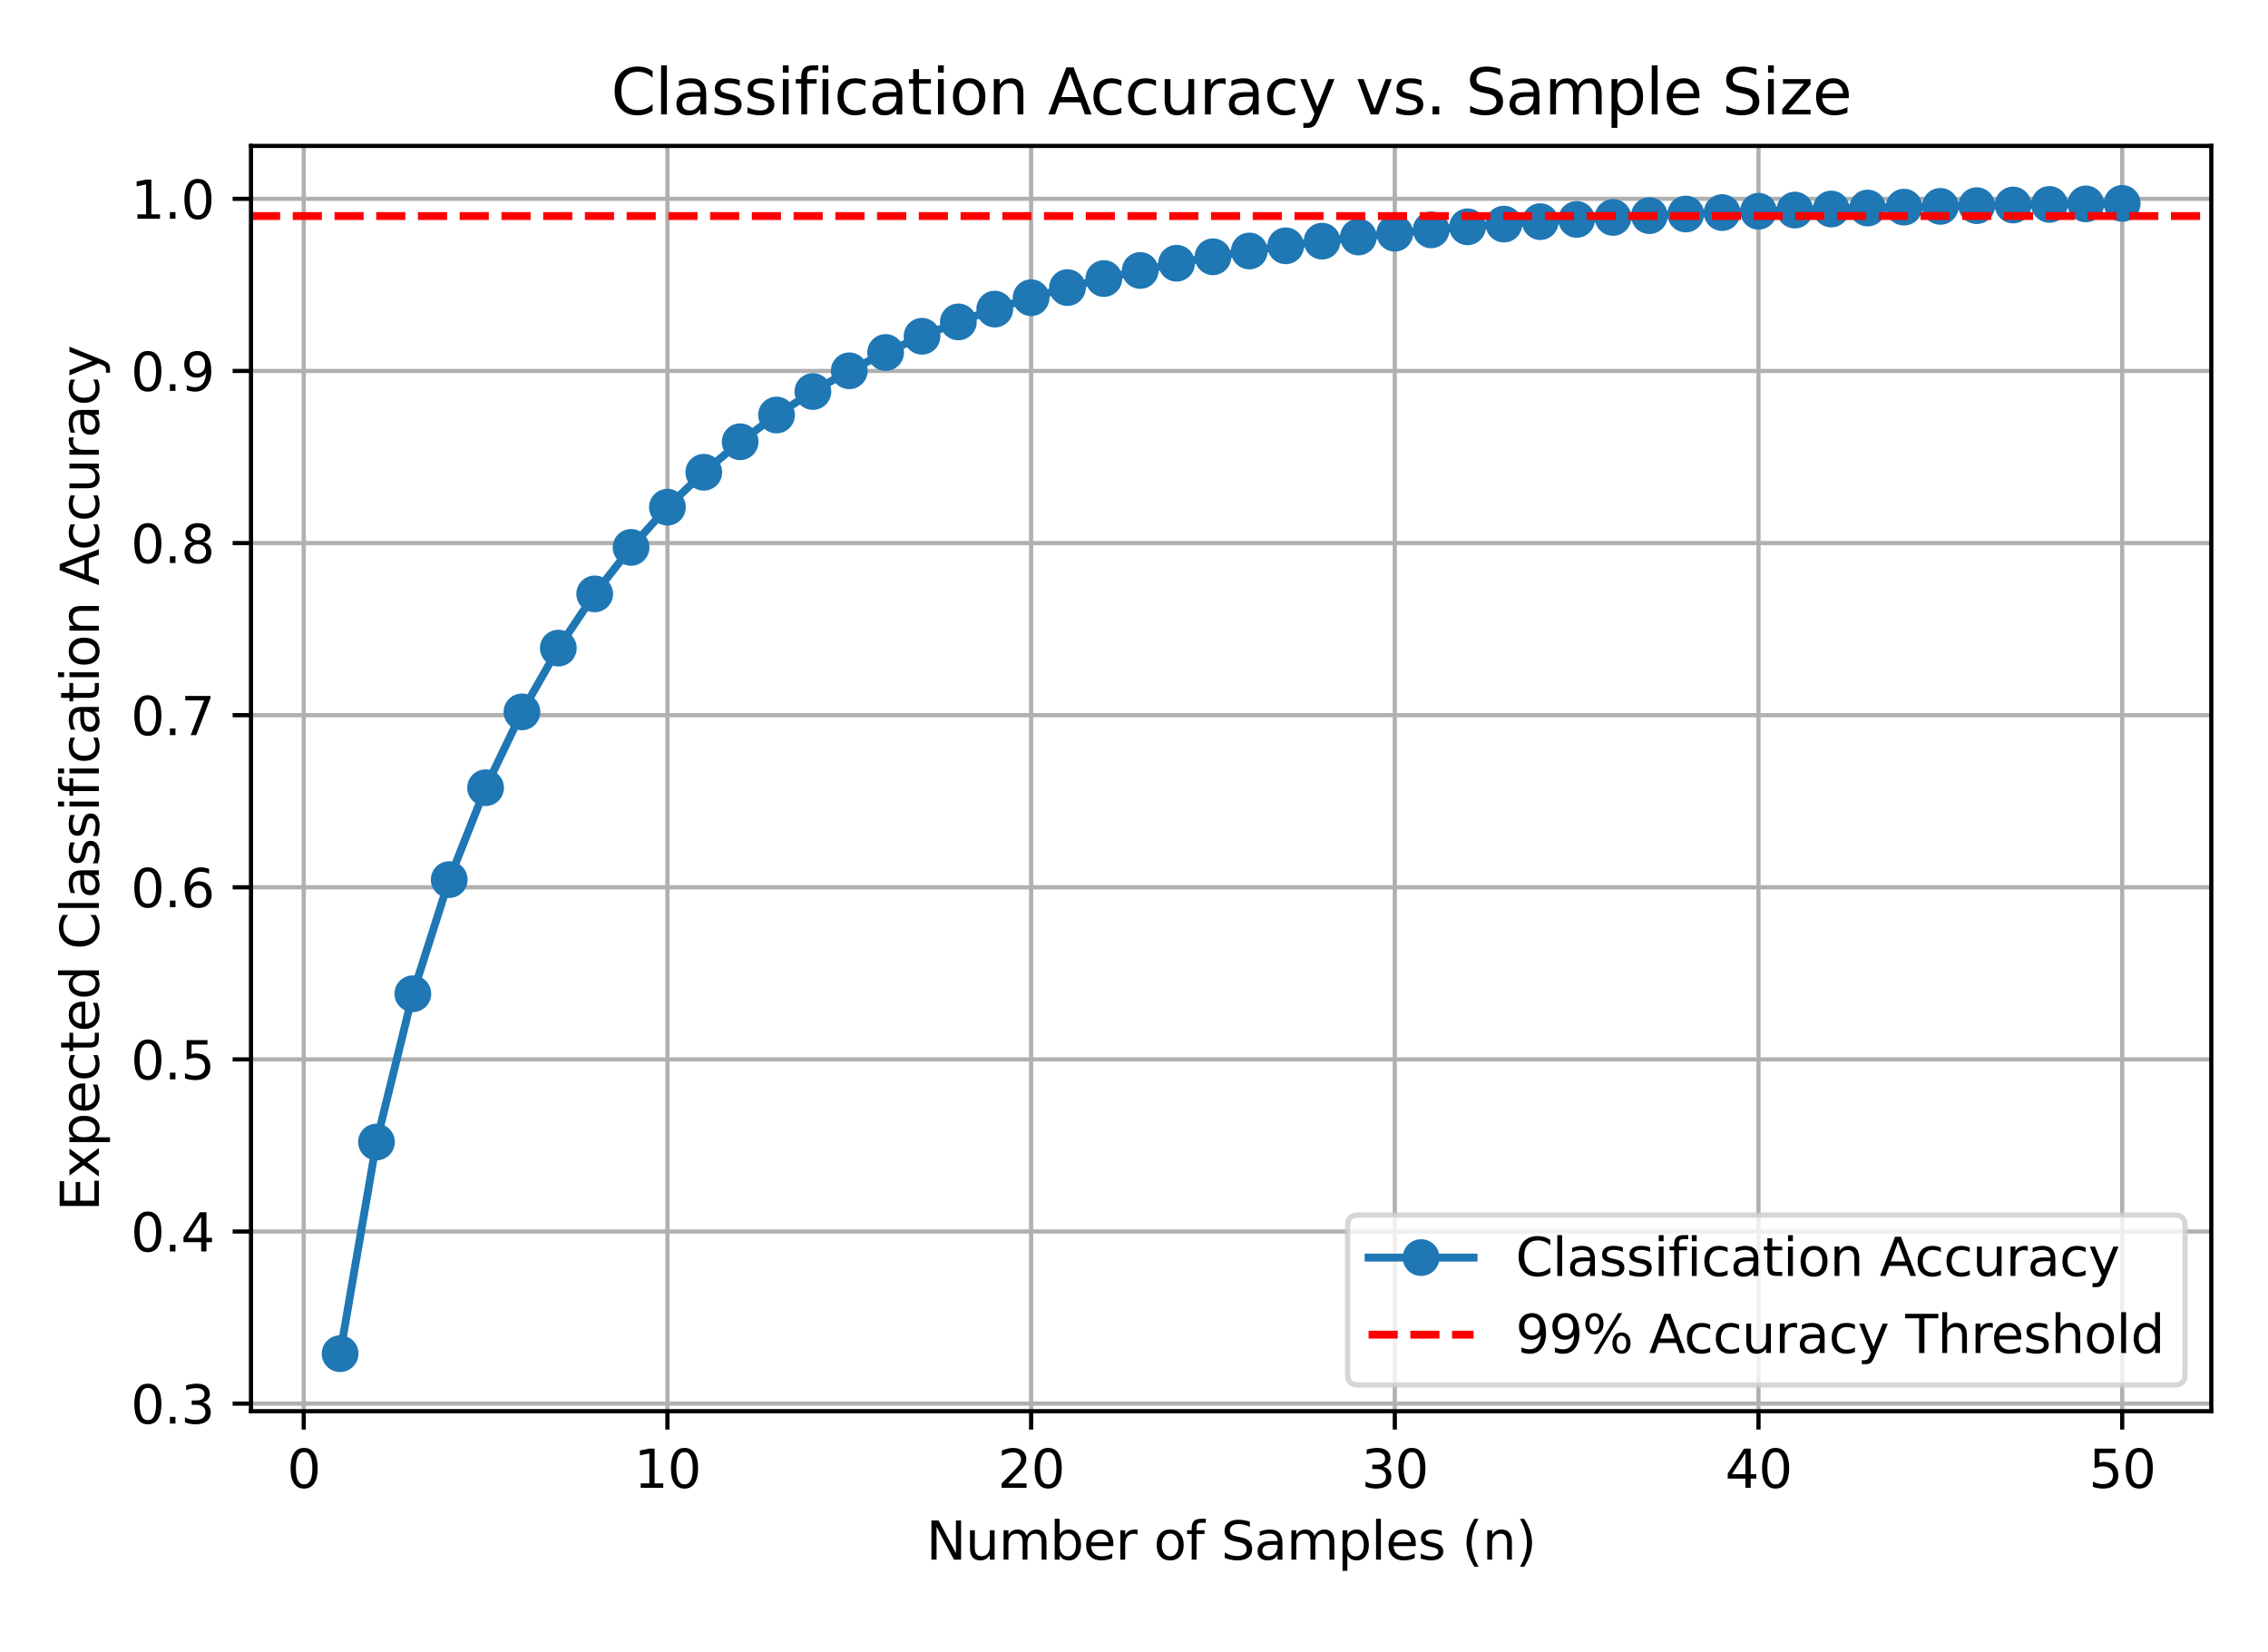 <?xml version="1.0" encoding="utf-8" standalone="no"?>
<!DOCTYPE svg PUBLIC "-//W3C//DTD SVG 1.1//EN"
  "http://www.w3.org/Graphics/SVG/1.1/DTD/svg11.dtd">
<svg xmlns:xlink="http://www.w3.org/1999/xlink" width="432pt" height="314.64pt" viewBox="0 0 432 314.64" xmlns="http://www.w3.org/2000/svg" version="1.1">
 <defs>
  <style type="text/css">*{stroke-linejoin: round; stroke-linecap: butt}</style>
 </defs>
 <g id="figure_1">
  <g id="patch_1">
   <path d="M 0 314.64 
L 432 314.64 
L 432 0 
L 0 0 
z
" style="fill: #ffffff"/>
  </g>
  <g id="axes_1">
   <g id="patch_2">
    <path d="M 47.81 268.799 
L 421.2 268.799 
L 421.2 27.793 
L 47.81 27.793 
z
" style="fill: #ffffff"/>
   </g>
   <g id="matplotlib.axis_1">
    <g id="xtick_1">
     <g id="line2d_1">
      <path d="M 57.855 268.799 
L 57.855 27.793 
" clip-path="url(#pf7c54734a1)" style="fill: none; stroke: #b0b0b0; stroke-width: 0.8; stroke-linecap: square"/>
     </g>
     <g id="line2d_2">
      <defs>
       <path id="mbc0cba4397" d="M 0 0 
L 0 3.5 
" style="stroke: #000000; stroke-width: 0.8"/>
      </defs>
      <g>
       <use xlink:href="#mbc0cba4397" x="57.855" y="268.799" style="stroke: #000000; stroke-width: 0.8"/>
      </g>
     </g>
     <g id="text_1">
      <!-- 0 -->
      <g transform="translate(54.674 283.397) scale(0.1 -0.1)">
       <defs>
        <path id="DejaVuSans-30" d="M 2034 4250 
Q 1547 4250 1301 3770 
Q 1056 3291 1056 2328 
Q 1056 1369 1301 889 
Q 1547 409 2034 409 
Q 2525 409 2770 889 
Q 3016 1369 3016 2328 
Q 3016 3291 2770 3770 
Q 2525 4250 2034 4250 
z
M 2034 4750 
Q 2819 4750 3233 4129 
Q 3647 3509 3647 2328 
Q 3647 1150 3233 529 
Q 2819 -91 2034 -91 
Q 1250 -91 836 529 
Q 422 1150 422 2328 
Q 422 3509 836 4129 
Q 1250 4750 2034 4750 
z
" transform="scale(0.016)"/>
       </defs>
       <use xlink:href="#DejaVuSans-30"/>
      </g>
     </g>
    </g>
    <g id="xtick_2">
     <g id="line2d_3">
      <path d="M 127.129 268.799 
L 127.129 27.793 
" clip-path="url(#pf7c54734a1)" style="fill: none; stroke: #b0b0b0; stroke-width: 0.8; stroke-linecap: square"/>
     </g>
     <g id="line2d_4">
      <g>
       <use xlink:href="#mbc0cba4397" x="127.129" y="268.799" style="stroke: #000000; stroke-width: 0.8"/>
      </g>
     </g>
     <g id="text_2">
      <!-- 10 -->
      <g transform="translate(120.767 283.397) scale(0.1 -0.1)">
       <defs>
        <path id="DejaVuSans-31" d="M 794 531 
L 1825 531 
L 1825 4091 
L 703 3866 
L 703 4441 
L 1819 4666 
L 2450 4666 
L 2450 531 
L 3481 531 
L 3481 0 
L 794 0 
L 794 531 
z
" transform="scale(0.016)"/>
       </defs>
       <use xlink:href="#DejaVuSans-31"/>
       <use xlink:href="#DejaVuSans-30" transform="translate(63.623 0)"/>
      </g>
     </g>
    </g>
    <g id="xtick_3">
     <g id="line2d_5">
      <path d="M 196.404 268.799 
L 196.404 27.793 
" clip-path="url(#pf7c54734a1)" style="fill: none; stroke: #b0b0b0; stroke-width: 0.8; stroke-linecap: square"/>
     </g>
     <g id="line2d_6">
      <g>
       <use xlink:href="#mbc0cba4397" x="196.404" y="268.799" style="stroke: #000000; stroke-width: 0.8"/>
      </g>
     </g>
     <g id="text_3">
      <!-- 20 -->
      <g transform="translate(190.041 283.397) scale(0.1 -0.1)">
       <defs>
        <path id="DejaVuSans-32" d="M 1228 531 
L 3431 531 
L 3431 0 
L 469 0 
L 469 531 
Q 828 903 1448 1529 
Q 2069 2156 2228 2338 
Q 2531 2678 2651 2914 
Q 2772 3150 2772 3378 
Q 2772 3750 2511 3984 
Q 2250 4219 1831 4219 
Q 1534 4219 1204 4116 
Q 875 4013 500 3803 
L 500 4441 
Q 881 4594 1212 4672 
Q 1544 4750 1819 4750 
Q 2544 4750 2975 4387 
Q 3406 4025 3406 3419 
Q 3406 3131 3298 2873 
Q 3191 2616 2906 2266 
Q 2828 2175 2409 1742 
Q 1991 1309 1228 531 
z
" transform="scale(0.016)"/>
       </defs>
       <use xlink:href="#DejaVuSans-32"/>
       <use xlink:href="#DejaVuSans-30" transform="translate(63.623 0)"/>
      </g>
     </g>
    </g>
    <g id="xtick_4">
     <g id="line2d_7">
      <path d="M 265.679 268.799 
L 265.679 27.793 
" clip-path="url(#pf7c54734a1)" style="fill: none; stroke: #b0b0b0; stroke-width: 0.8; stroke-linecap: square"/>
     </g>
     <g id="line2d_8">
      <g>
       <use xlink:href="#mbc0cba4397" x="265.679" y="268.799" style="stroke: #000000; stroke-width: 0.8"/>
      </g>
     </g>
     <g id="text_4">
      <!-- 30 -->
      <g transform="translate(259.316 283.397) scale(0.1 -0.1)">
       <defs>
        <path id="DejaVuSans-33" d="M 2597 2516 
Q 3050 2419 3304 2112 
Q 3559 1806 3559 1356 
Q 3559 666 3084 287 
Q 2609 -91 1734 -91 
Q 1441 -91 1130 -33 
Q 819 25 488 141 
L 488 750 
Q 750 597 1062 519 
Q 1375 441 1716 441 
Q 2309 441 2620 675 
Q 2931 909 2931 1356 
Q 2931 1769 2642 2001 
Q 2353 2234 1838 2234 
L 1294 2234 
L 1294 2753 
L 1863 2753 
Q 2328 2753 2575 2939 
Q 2822 3125 2822 3475 
Q 2822 3834 2567 4026 
Q 2313 4219 1838 4219 
Q 1578 4219 1281 4162 
Q 984 4106 628 3988 
L 628 4550 
Q 988 4650 1302 4700 
Q 1616 4750 1894 4750 
Q 2613 4750 3031 4423 
Q 3450 4097 3450 3541 
Q 3450 3153 3228 2886 
Q 3006 2619 2597 2516 
z
" transform="scale(0.016)"/>
       </defs>
       <use xlink:href="#DejaVuSans-33"/>
       <use xlink:href="#DejaVuSans-30" transform="translate(63.623 0)"/>
      </g>
     </g>
    </g>
    <g id="xtick_5">
     <g id="line2d_9">
      <path d="M 334.953 268.799 
L 334.953 27.793 
" clip-path="url(#pf7c54734a1)" style="fill: none; stroke: #b0b0b0; stroke-width: 0.8; stroke-linecap: square"/>
     </g>
     <g id="line2d_10">
      <g>
       <use xlink:href="#mbc0cba4397" x="334.953" y="268.799" style="stroke: #000000; stroke-width: 0.8"/>
      </g>
     </g>
     <g id="text_5">
      <!-- 40 -->
      <g transform="translate(328.591 283.397) scale(0.1 -0.1)">
       <defs>
        <path id="DejaVuSans-34" d="M 2419 4116 
L 825 1625 
L 2419 1625 
L 2419 4116 
z
M 2253 4666 
L 3047 4666 
L 3047 1625 
L 3713 1625 
L 3713 1100 
L 3047 1100 
L 3047 0 
L 2419 0 
L 2419 1100 
L 313 1100 
L 313 1709 
L 2253 4666 
z
" transform="scale(0.016)"/>
       </defs>
       <use xlink:href="#DejaVuSans-34"/>
       <use xlink:href="#DejaVuSans-30" transform="translate(63.623 0)"/>
      </g>
     </g>
    </g>
    <g id="xtick_6">
     <g id="line2d_11">
      <path d="M 404.228 268.799 
L 404.228 27.793 
" clip-path="url(#pf7c54734a1)" style="fill: none; stroke: #b0b0b0; stroke-width: 0.8; stroke-linecap: square"/>
     </g>
     <g id="line2d_12">
      <g>
       <use xlink:href="#mbc0cba4397" x="404.228" y="268.799" style="stroke: #000000; stroke-width: 0.8"/>
      </g>
     </g>
     <g id="text_6">
      <!-- 50 -->
      <g transform="translate(397.865 283.397) scale(0.1 -0.1)">
       <defs>
        <path id="DejaVuSans-35" d="M 691 4666 
L 3169 4666 
L 3169 4134 
L 1269 4134 
L 1269 2991 
Q 1406 3038 1543 3061 
Q 1681 3084 1819 3084 
Q 2600 3084 3056 2656 
Q 3513 2228 3513 1497 
Q 3513 744 3044 326 
Q 2575 -91 1722 -91 
Q 1428 -91 1123 -41 
Q 819 9 494 109 
L 494 744 
Q 775 591 1075 516 
Q 1375 441 1709 441 
Q 2250 441 2565 725 
Q 2881 1009 2881 1497 
Q 2881 1984 2565 2268 
Q 2250 2553 1709 2553 
Q 1456 2553 1204 2497 
Q 953 2441 691 2322 
L 691 4666 
z
" transform="scale(0.016)"/>
       </defs>
       <use xlink:href="#DejaVuSans-35"/>
       <use xlink:href="#DejaVuSans-30" transform="translate(63.623 0)"/>
      </g>
     </g>
    </g>
    <g id="text_7">
     <!-- Number of Samples (n) -->
     <g transform="translate(176.409 297.075) scale(0.1 -0.1)">
      <defs>
       <path id="DejaVuSans-4e" d="M 628 4666 
L 1478 4666 
L 3547 763 
L 3547 4666 
L 4159 4666 
L 4159 0 
L 3309 0 
L 1241 3903 
L 1241 0 
L 628 0 
L 628 4666 
z
" transform="scale(0.016)"/>
       <path id="DejaVuSans-75" d="M 544 1381 
L 544 3500 
L 1119 3500 
L 1119 1403 
Q 1119 906 1312 657 
Q 1506 409 1894 409 
Q 2359 409 2629 706 
Q 2900 1003 2900 1516 
L 2900 3500 
L 3475 3500 
L 3475 0 
L 2900 0 
L 2900 538 
Q 2691 219 2414 64 
Q 2138 -91 1772 -91 
Q 1169 -91 856 284 
Q 544 659 544 1381 
z
M 1991 3584 
L 1991 3584 
z
" transform="scale(0.016)"/>
       <path id="DejaVuSans-6d" d="M 3328 2828 
Q 3544 3216 3844 3400 
Q 4144 3584 4550 3584 
Q 5097 3584 5394 3201 
Q 5691 2819 5691 2113 
L 5691 0 
L 5113 0 
L 5113 2094 
Q 5113 2597 4934 2840 
Q 4756 3084 4391 3084 
Q 3944 3084 3684 2787 
Q 3425 2491 3425 1978 
L 3425 0 
L 2847 0 
L 2847 2094 
Q 2847 2600 2669 2842 
Q 2491 3084 2119 3084 
Q 1678 3084 1418 2786 
Q 1159 2488 1159 1978 
L 1159 0 
L 581 0 
L 581 3500 
L 1159 3500 
L 1159 2956 
Q 1356 3278 1631 3431 
Q 1906 3584 2284 3584 
Q 2666 3584 2933 3390 
Q 3200 3197 3328 2828 
z
" transform="scale(0.016)"/>
       <path id="DejaVuSans-62" d="M 3116 1747 
Q 3116 2381 2855 2742 
Q 2594 3103 2138 3103 
Q 1681 3103 1420 2742 
Q 1159 2381 1159 1747 
Q 1159 1113 1420 752 
Q 1681 391 2138 391 
Q 2594 391 2855 752 
Q 3116 1113 3116 1747 
z
M 1159 2969 
Q 1341 3281 1617 3432 
Q 1894 3584 2278 3584 
Q 2916 3584 3314 3078 
Q 3713 2572 3713 1747 
Q 3713 922 3314 415 
Q 2916 -91 2278 -91 
Q 1894 -91 1617 61 
Q 1341 213 1159 525 
L 1159 0 
L 581 0 
L 581 4863 
L 1159 4863 
L 1159 2969 
z
" transform="scale(0.016)"/>
       <path id="DejaVuSans-65" d="M 3597 1894 
L 3597 1613 
L 953 1613 
Q 991 1019 1311 708 
Q 1631 397 2203 397 
Q 2534 397 2845 478 
Q 3156 559 3463 722 
L 3463 178 
Q 3153 47 2828 -22 
Q 2503 -91 2169 -91 
Q 1331 -91 842 396 
Q 353 884 353 1716 
Q 353 2575 817 3079 
Q 1281 3584 2069 3584 
Q 2775 3584 3186 3129 
Q 3597 2675 3597 1894 
z
M 3022 2063 
Q 3016 2534 2758 2815 
Q 2500 3097 2075 3097 
Q 1594 3097 1305 2825 
Q 1016 2553 972 2059 
L 3022 2063 
z
" transform="scale(0.016)"/>
       <path id="DejaVuSans-72" d="M 2631 2963 
Q 2534 3019 2420 3045 
Q 2306 3072 2169 3072 
Q 1681 3072 1420 2755 
Q 1159 2438 1159 1844 
L 1159 0 
L 581 0 
L 581 3500 
L 1159 3500 
L 1159 2956 
Q 1341 3275 1631 3429 
Q 1922 3584 2338 3584 
Q 2397 3584 2469 3576 
Q 2541 3569 2628 3553 
L 2631 2963 
z
" transform="scale(0.016)"/>
       <path id="DejaVuSans-20" transform="scale(0.016)"/>
       <path id="DejaVuSans-6f" d="M 1959 3097 
Q 1497 3097 1228 2736 
Q 959 2375 959 1747 
Q 959 1119 1226 758 
Q 1494 397 1959 397 
Q 2419 397 2687 759 
Q 2956 1122 2956 1747 
Q 2956 2369 2687 2733 
Q 2419 3097 1959 3097 
z
M 1959 3584 
Q 2709 3584 3137 3096 
Q 3566 2609 3566 1747 
Q 3566 888 3137 398 
Q 2709 -91 1959 -91 
Q 1206 -91 779 398 
Q 353 888 353 1747 
Q 353 2609 779 3096 
Q 1206 3584 1959 3584 
z
" transform="scale(0.016)"/>
       <path id="DejaVuSans-66" d="M 2375 4863 
L 2375 4384 
L 1825 4384 
Q 1516 4384 1395 4259 
Q 1275 4134 1275 3809 
L 1275 3500 
L 2222 3500 
L 2222 3053 
L 1275 3053 
L 1275 0 
L 697 0 
L 697 3053 
L 147 3053 
L 147 3500 
L 697 3500 
L 697 3744 
Q 697 4328 969 4595 
Q 1241 4863 1831 4863 
L 2375 4863 
z
" transform="scale(0.016)"/>
       <path id="DejaVuSans-53" d="M 3425 4513 
L 3425 3897 
Q 3066 4069 2747 4153 
Q 2428 4238 2131 4238 
Q 1616 4238 1336 4038 
Q 1056 3838 1056 3469 
Q 1056 3159 1242 3001 
Q 1428 2844 1947 2747 
L 2328 2669 
Q 3034 2534 3370 2195 
Q 3706 1856 3706 1288 
Q 3706 609 3251 259 
Q 2797 -91 1919 -91 
Q 1588 -91 1214 -16 
Q 841 59 441 206 
L 441 856 
Q 825 641 1194 531 
Q 1563 422 1919 422 
Q 2459 422 2753 634 
Q 3047 847 3047 1241 
Q 3047 1584 2836 1778 
Q 2625 1972 2144 2069 
L 1759 2144 
Q 1053 2284 737 2584 
Q 422 2884 422 3419 
Q 422 4038 858 4394 
Q 1294 4750 2059 4750 
Q 2388 4750 2728 4690 
Q 3069 4631 3425 4513 
z
" transform="scale(0.016)"/>
       <path id="DejaVuSans-61" d="M 2194 1759 
Q 1497 1759 1228 1600 
Q 959 1441 959 1056 
Q 959 750 1161 570 
Q 1363 391 1709 391 
Q 2188 391 2477 730 
Q 2766 1069 2766 1631 
L 2766 1759 
L 2194 1759 
z
M 3341 1997 
L 3341 0 
L 2766 0 
L 2766 531 
Q 2569 213 2275 61 
Q 1981 -91 1556 -91 
Q 1019 -91 701 211 
Q 384 513 384 1019 
Q 384 1609 779 1909 
Q 1175 2209 1959 2209 
L 2766 2209 
L 2766 2266 
Q 2766 2663 2505 2880 
Q 2244 3097 1772 3097 
Q 1472 3097 1187 3025 
Q 903 2953 641 2809 
L 641 3341 
Q 956 3463 1253 3523 
Q 1550 3584 1831 3584 
Q 2591 3584 2966 3190 
Q 3341 2797 3341 1997 
z
" transform="scale(0.016)"/>
       <path id="DejaVuSans-70" d="M 1159 525 
L 1159 -1331 
L 581 -1331 
L 581 3500 
L 1159 3500 
L 1159 2969 
Q 1341 3281 1617 3432 
Q 1894 3584 2278 3584 
Q 2916 3584 3314 3078 
Q 3713 2572 3713 1747 
Q 3713 922 3314 415 
Q 2916 -91 2278 -91 
Q 1894 -91 1617 61 
Q 1341 213 1159 525 
z
M 3116 1747 
Q 3116 2381 2855 2742 
Q 2594 3103 2138 3103 
Q 1681 3103 1420 2742 
Q 1159 2381 1159 1747 
Q 1159 1113 1420 752 
Q 1681 391 2138 391 
Q 2594 391 2855 752 
Q 3116 1113 3116 1747 
z
" transform="scale(0.016)"/>
       <path id="DejaVuSans-6c" d="M 603 4863 
L 1178 4863 
L 1178 0 
L 603 0 
L 603 4863 
z
" transform="scale(0.016)"/>
       <path id="DejaVuSans-73" d="M 2834 3397 
L 2834 2853 
Q 2591 2978 2328 3040 
Q 2066 3103 1784 3103 
Q 1356 3103 1142 2972 
Q 928 2841 928 2578 
Q 928 2378 1081 2264 
Q 1234 2150 1697 2047 
L 1894 2003 
Q 2506 1872 2764 1633 
Q 3022 1394 3022 966 
Q 3022 478 2636 193 
Q 2250 -91 1575 -91 
Q 1294 -91 989 -36 
Q 684 19 347 128 
L 347 722 
Q 666 556 975 473 
Q 1284 391 1588 391 
Q 1994 391 2212 530 
Q 2431 669 2431 922 
Q 2431 1156 2273 1281 
Q 2116 1406 1581 1522 
L 1381 1569 
Q 847 1681 609 1914 
Q 372 2147 372 2553 
Q 372 3047 722 3315 
Q 1072 3584 1716 3584 
Q 2034 3584 2315 3537 
Q 2597 3491 2834 3397 
z
" transform="scale(0.016)"/>
       <path id="DejaVuSans-28" d="M 1984 4856 
Q 1566 4138 1362 3434 
Q 1159 2731 1159 2009 
Q 1159 1288 1364 580 
Q 1569 -128 1984 -844 
L 1484 -844 
Q 1016 -109 783 600 
Q 550 1309 550 2009 
Q 550 2706 781 3412 
Q 1013 4119 1484 4856 
L 1984 4856 
z
" transform="scale(0.016)"/>
       <path id="DejaVuSans-6e" d="M 3513 2113 
L 3513 0 
L 2938 0 
L 2938 2094 
Q 2938 2591 2744 2837 
Q 2550 3084 2163 3084 
Q 1697 3084 1428 2787 
Q 1159 2491 1159 1978 
L 1159 0 
L 581 0 
L 581 3500 
L 1159 3500 
L 1159 2956 
Q 1366 3272 1645 3428 
Q 1925 3584 2291 3584 
Q 2894 3584 3203 3211 
Q 3513 2838 3513 2113 
z
" transform="scale(0.016)"/>
       <path id="DejaVuSans-29" d="M 513 4856 
L 1013 4856 
Q 1481 4119 1714 3412 
Q 1947 2706 1947 2009 
Q 1947 1309 1714 600 
Q 1481 -109 1013 -844 
L 513 -844 
Q 928 -128 1133 580 
Q 1338 1288 1338 2009 
Q 1338 2731 1133 3434 
Q 928 4138 513 4856 
z
" transform="scale(0.016)"/>
      </defs>
      <use xlink:href="#DejaVuSans-4e"/>
      <use xlink:href="#DejaVuSans-75" transform="translate(74.805 0)"/>
      <use xlink:href="#DejaVuSans-6d" transform="translate(138.184 0)"/>
      <use xlink:href="#DejaVuSans-62" transform="translate(235.596 0)"/>
      <use xlink:href="#DejaVuSans-65" transform="translate(299.072 0)"/>
      <use xlink:href="#DejaVuSans-72" transform="translate(360.596 0)"/>
      <use xlink:href="#DejaVuSans-20" transform="translate(401.709 0)"/>
      <use xlink:href="#DejaVuSans-6f" transform="translate(433.496 0)"/>
      <use xlink:href="#DejaVuSans-66" transform="translate(494.678 0)"/>
      <use xlink:href="#DejaVuSans-20" transform="translate(529.883 0)"/>
      <use xlink:href="#DejaVuSans-53" transform="translate(561.67 0)"/>
      <use xlink:href="#DejaVuSans-61" transform="translate(625.146 0)"/>
      <use xlink:href="#DejaVuSans-6d" transform="translate(686.426 0)"/>
      <use xlink:href="#DejaVuSans-70" transform="translate(783.838 0)"/>
      <use xlink:href="#DejaVuSans-6c" transform="translate(847.314 0)"/>
      <use xlink:href="#DejaVuSans-65" transform="translate(875.098 0)"/>
      <use xlink:href="#DejaVuSans-73" transform="translate(936.621 0)"/>
      <use xlink:href="#DejaVuSans-20" transform="translate(988.721 0)"/>
      <use xlink:href="#DejaVuSans-28" transform="translate(1020.508 0)"/>
      <use xlink:href="#DejaVuSans-6e" transform="translate(1059.521 0)"/>
      <use xlink:href="#DejaVuSans-29" transform="translate(1122.9 0)"/>
     </g>
    </g>
   </g>
   <g id="matplotlib.axis_2">
    <g id="ytick_1">
     <g id="line2d_13">
      <path d="M 47.81 267.358 
L 421.2 267.358 
" clip-path="url(#pf7c54734a1)" style="fill: none; stroke: #b0b0b0; stroke-width: 0.8; stroke-linecap: square"/>
     </g>
     <g id="line2d_14">
      <defs>
       <path id="mf1e03e3fd8" d="M 0 0 
L -3.5 0 
" style="stroke: #000000; stroke-width: 0.8"/>
      </defs>
      <g>
       <use xlink:href="#mf1e03e3fd8" x="47.81" y="267.358" style="stroke: #000000; stroke-width: 0.8"/>
      </g>
     </g>
     <g id="text_8">
      <!-- 0.3 -->
      <g transform="translate(24.907 271.157) scale(0.1 -0.1)">
       <defs>
        <path id="DejaVuSans-2e" d="M 684 794 
L 1344 794 
L 1344 0 
L 684 0 
L 684 794 
z
" transform="scale(0.016)"/>
       </defs>
       <use xlink:href="#DejaVuSans-30"/>
       <use xlink:href="#DejaVuSans-2e" transform="translate(63.623 0)"/>
       <use xlink:href="#DejaVuSans-33" transform="translate(95.41 0)"/>
      </g>
     </g>
    </g>
    <g id="ytick_2">
     <g id="line2d_15">
      <path d="M 47.81 234.574 
L 421.2 234.574 
" clip-path="url(#pf7c54734a1)" style="fill: none; stroke: #b0b0b0; stroke-width: 0.8; stroke-linecap: square"/>
     </g>
     <g id="line2d_16">
      <g>
       <use xlink:href="#mf1e03e3fd8" x="47.81" y="234.574" style="stroke: #000000; stroke-width: 0.8"/>
      </g>
     </g>
     <g id="text_9">
      <!-- 0.4 -->
      <g transform="translate(24.907 238.374) scale(0.1 -0.1)">
       <use xlink:href="#DejaVuSans-30"/>
       <use xlink:href="#DejaVuSans-2e" transform="translate(63.623 0)"/>
       <use xlink:href="#DejaVuSans-34" transform="translate(95.41 0)"/>
      </g>
     </g>
    </g>
    <g id="ytick_3">
     <g id="line2d_17">
      <path d="M 47.81 201.791 
L 421.2 201.791 
" clip-path="url(#pf7c54734a1)" style="fill: none; stroke: #b0b0b0; stroke-width: 0.8; stroke-linecap: square"/>
     </g>
     <g id="line2d_18">
      <g>
       <use xlink:href="#mf1e03e3fd8" x="47.81" y="201.791" style="stroke: #000000; stroke-width: 0.8"/>
      </g>
     </g>
     <g id="text_10">
      <!-- 0.5 -->
      <g transform="translate(24.907 205.59) scale(0.1 -0.1)">
       <use xlink:href="#DejaVuSans-30"/>
       <use xlink:href="#DejaVuSans-2e" transform="translate(63.623 0)"/>
       <use xlink:href="#DejaVuSans-35" transform="translate(95.41 0)"/>
      </g>
     </g>
    </g>
    <g id="ytick_4">
     <g id="line2d_19">
      <path d="M 47.81 169.008 
L 421.2 169.008 
" clip-path="url(#pf7c54734a1)" style="fill: none; stroke: #b0b0b0; stroke-width: 0.8; stroke-linecap: square"/>
     </g>
     <g id="line2d_20">
      <g>
       <use xlink:href="#mf1e03e3fd8" x="47.81" y="169.008" style="stroke: #000000; stroke-width: 0.8"/>
      </g>
     </g>
     <g id="text_11">
      <!-- 0.6 -->
      <g transform="translate(24.907 172.807) scale(0.1 -0.1)">
       <defs>
        <path id="DejaVuSans-36" d="M 2113 2584 
Q 1688 2584 1439 2293 
Q 1191 2003 1191 1497 
Q 1191 994 1439 701 
Q 1688 409 2113 409 
Q 2538 409 2786 701 
Q 3034 994 3034 1497 
Q 3034 2003 2786 2293 
Q 2538 2584 2113 2584 
z
M 3366 4563 
L 3366 3988 
Q 3128 4100 2886 4159 
Q 2644 4219 2406 4219 
Q 1781 4219 1451 3797 
Q 1122 3375 1075 2522 
Q 1259 2794 1537 2939 
Q 1816 3084 2150 3084 
Q 2853 3084 3261 2657 
Q 3669 2231 3669 1497 
Q 3669 778 3244 343 
Q 2819 -91 2113 -91 
Q 1303 -91 875 529 
Q 447 1150 447 2328 
Q 447 3434 972 4092 
Q 1497 4750 2381 4750 
Q 2619 4750 2861 4703 
Q 3103 4656 3366 4563 
z
" transform="scale(0.016)"/>
       </defs>
       <use xlink:href="#DejaVuSans-30"/>
       <use xlink:href="#DejaVuSans-2e" transform="translate(63.623 0)"/>
       <use xlink:href="#DejaVuSans-36" transform="translate(95.41 0)"/>
      </g>
     </g>
    </g>
    <g id="ytick_5">
     <g id="line2d_21">
      <path d="M 47.81 136.224 
L 421.2 136.224 
" clip-path="url(#pf7c54734a1)" style="fill: none; stroke: #b0b0b0; stroke-width: 0.8; stroke-linecap: square"/>
     </g>
     <g id="line2d_22">
      <g>
       <use xlink:href="#mf1e03e3fd8" x="47.81" y="136.224" style="stroke: #000000; stroke-width: 0.8"/>
      </g>
     </g>
     <g id="text_12">
      <!-- 0.7 -->
      <g transform="translate(24.907 140.023) scale(0.1 -0.1)">
       <defs>
        <path id="DejaVuSans-37" d="M 525 4666 
L 3525 4666 
L 3525 4397 
L 1831 0 
L 1172 0 
L 2766 4134 
L 525 4134 
L 525 4666 
z
" transform="scale(0.016)"/>
       </defs>
       <use xlink:href="#DejaVuSans-30"/>
       <use xlink:href="#DejaVuSans-2e" transform="translate(63.623 0)"/>
       <use xlink:href="#DejaVuSans-37" transform="translate(95.41 0)"/>
      </g>
     </g>
    </g>
    <g id="ytick_6">
     <g id="line2d_23">
      <path d="M 47.81 103.441 
L 421.2 103.441 
" clip-path="url(#pf7c54734a1)" style="fill: none; stroke: #b0b0b0; stroke-width: 0.8; stroke-linecap: square"/>
     </g>
     <g id="line2d_24">
      <g>
       <use xlink:href="#mf1e03e3fd8" x="47.81" y="103.441" style="stroke: #000000; stroke-width: 0.8"/>
      </g>
     </g>
     <g id="text_13">
      <!-- 0.8 -->
      <g transform="translate(24.907 107.24) scale(0.1 -0.1)">
       <defs>
        <path id="DejaVuSans-38" d="M 2034 2216 
Q 1584 2216 1326 1975 
Q 1069 1734 1069 1313 
Q 1069 891 1326 650 
Q 1584 409 2034 409 
Q 2484 409 2743 651 
Q 3003 894 3003 1313 
Q 3003 1734 2745 1975 
Q 2488 2216 2034 2216 
z
M 1403 2484 
Q 997 2584 770 2862 
Q 544 3141 544 3541 
Q 544 4100 942 4425 
Q 1341 4750 2034 4750 
Q 2731 4750 3128 4425 
Q 3525 4100 3525 3541 
Q 3525 3141 3298 2862 
Q 3072 2584 2669 2484 
Q 3125 2378 3379 2068 
Q 3634 1759 3634 1313 
Q 3634 634 3220 271 
Q 2806 -91 2034 -91 
Q 1263 -91 848 271 
Q 434 634 434 1313 
Q 434 1759 690 2068 
Q 947 2378 1403 2484 
z
M 1172 3481 
Q 1172 3119 1398 2916 
Q 1625 2713 2034 2713 
Q 2441 2713 2670 2916 
Q 2900 3119 2900 3481 
Q 2900 3844 2670 4047 
Q 2441 4250 2034 4250 
Q 1625 4250 1398 4047 
Q 1172 3844 1172 3481 
z
" transform="scale(0.016)"/>
       </defs>
       <use xlink:href="#DejaVuSans-30"/>
       <use xlink:href="#DejaVuSans-2e" transform="translate(63.623 0)"/>
       <use xlink:href="#DejaVuSans-38" transform="translate(95.41 0)"/>
      </g>
     </g>
    </g>
    <g id="ytick_7">
     <g id="line2d_25">
      <path d="M 47.81 70.657 
L 421.2 70.657 
" clip-path="url(#pf7c54734a1)" style="fill: none; stroke: #b0b0b0; stroke-width: 0.8; stroke-linecap: square"/>
     </g>
     <g id="line2d_26">
      <g>
       <use xlink:href="#mf1e03e3fd8" x="47.81" y="70.657" style="stroke: #000000; stroke-width: 0.8"/>
      </g>
     </g>
     <g id="text_14">
      <!-- 0.9 -->
      <g transform="translate(24.907 74.457) scale(0.1 -0.1)">
       <defs>
        <path id="DejaVuSans-39" d="M 703 97 
L 703 672 
Q 941 559 1184 500 
Q 1428 441 1663 441 
Q 2288 441 2617 861 
Q 2947 1281 2994 2138 
Q 2813 1869 2534 1725 
Q 2256 1581 1919 1581 
Q 1219 1581 811 2004 
Q 403 2428 403 3163 
Q 403 3881 828 4315 
Q 1253 4750 1959 4750 
Q 2769 4750 3195 4129 
Q 3622 3509 3622 2328 
Q 3622 1225 3098 567 
Q 2575 -91 1691 -91 
Q 1453 -91 1209 -44 
Q 966 3 703 97 
z
M 1959 2075 
Q 2384 2075 2632 2365 
Q 2881 2656 2881 3163 
Q 2881 3666 2632 3958 
Q 2384 4250 1959 4250 
Q 1534 4250 1286 3958 
Q 1038 3666 1038 3163 
Q 1038 2656 1286 2365 
Q 1534 2075 1959 2075 
z
" transform="scale(0.016)"/>
       </defs>
       <use xlink:href="#DejaVuSans-30"/>
       <use xlink:href="#DejaVuSans-2e" transform="translate(63.623 0)"/>
       <use xlink:href="#DejaVuSans-39" transform="translate(95.41 0)"/>
      </g>
     </g>
    </g>
    <g id="ytick_8">
     <g id="line2d_27">
      <path d="M 47.81 37.874 
L 421.2 37.874 
" clip-path="url(#pf7c54734a1)" style="fill: none; stroke: #b0b0b0; stroke-width: 0.8; stroke-linecap: square"/>
     </g>
     <g id="line2d_28">
      <g>
       <use xlink:href="#mf1e03e3fd8" x="47.81" y="37.874" style="stroke: #000000; stroke-width: 0.8"/>
      </g>
     </g>
     <g id="text_15">
      <!-- 1.0 -->
      <g transform="translate(24.907 41.673) scale(0.1 -0.1)">
       <use xlink:href="#DejaVuSans-31"/>
       <use xlink:href="#DejaVuSans-2e" transform="translate(63.623 0)"/>
       <use xlink:href="#DejaVuSans-30" transform="translate(95.41 0)"/>
      </g>
     </g>
    </g>
    <g id="text_16">
     <!-- Expected Classification Accuracy -->
     <g transform="translate(18.827 230.715) rotate(-90) scale(0.1 -0.1)">
      <defs>
       <path id="DejaVuSans-45" d="M 628 4666 
L 3578 4666 
L 3578 4134 
L 1259 4134 
L 1259 2753 
L 3481 2753 
L 3481 2222 
L 1259 2222 
L 1259 531 
L 3634 531 
L 3634 0 
L 628 0 
L 628 4666 
z
" transform="scale(0.016)"/>
       <path id="DejaVuSans-78" d="M 3513 3500 
L 2247 1797 
L 3578 0 
L 2900 0 
L 1881 1375 
L 863 0 
L 184 0 
L 1544 1831 
L 300 3500 
L 978 3500 
L 1906 2253 
L 2834 3500 
L 3513 3500 
z
" transform="scale(0.016)"/>
       <path id="DejaVuSans-63" d="M 3122 3366 
L 3122 2828 
Q 2878 2963 2633 3030 
Q 2388 3097 2138 3097 
Q 1578 3097 1268 2742 
Q 959 2388 959 1747 
Q 959 1106 1268 751 
Q 1578 397 2138 397 
Q 2388 397 2633 464 
Q 2878 531 3122 666 
L 3122 134 
Q 2881 22 2623 -34 
Q 2366 -91 2075 -91 
Q 1284 -91 818 406 
Q 353 903 353 1747 
Q 353 2603 823 3093 
Q 1294 3584 2113 3584 
Q 2378 3584 2631 3529 
Q 2884 3475 3122 3366 
z
" transform="scale(0.016)"/>
       <path id="DejaVuSans-74" d="M 1172 4494 
L 1172 3500 
L 2356 3500 
L 2356 3053 
L 1172 3053 
L 1172 1153 
Q 1172 725 1289 603 
Q 1406 481 1766 481 
L 2356 481 
L 2356 0 
L 1766 0 
Q 1100 0 847 248 
Q 594 497 594 1153 
L 594 3053 
L 172 3053 
L 172 3500 
L 594 3500 
L 594 4494 
L 1172 4494 
z
" transform="scale(0.016)"/>
       <path id="DejaVuSans-64" d="M 2906 2969 
L 2906 4863 
L 3481 4863 
L 3481 0 
L 2906 0 
L 2906 525 
Q 2725 213 2448 61 
Q 2172 -91 1784 -91 
Q 1150 -91 751 415 
Q 353 922 353 1747 
Q 353 2572 751 3078 
Q 1150 3584 1784 3584 
Q 2172 3584 2448 3432 
Q 2725 3281 2906 2969 
z
M 947 1747 
Q 947 1113 1208 752 
Q 1469 391 1925 391 
Q 2381 391 2643 752 
Q 2906 1113 2906 1747 
Q 2906 2381 2643 2742 
Q 2381 3103 1925 3103 
Q 1469 3103 1208 2742 
Q 947 2381 947 1747 
z
" transform="scale(0.016)"/>
       <path id="DejaVuSans-43" d="M 4122 4306 
L 4122 3641 
Q 3803 3938 3442 4084 
Q 3081 4231 2675 4231 
Q 1875 4231 1450 3742 
Q 1025 3253 1025 2328 
Q 1025 1406 1450 917 
Q 1875 428 2675 428 
Q 3081 428 3442 575 
Q 3803 722 4122 1019 
L 4122 359 
Q 3791 134 3420 21 
Q 3050 -91 2638 -91 
Q 1578 -91 968 557 
Q 359 1206 359 2328 
Q 359 3453 968 4101 
Q 1578 4750 2638 4750 
Q 3056 4750 3426 4639 
Q 3797 4528 4122 4306 
z
" transform="scale(0.016)"/>
       <path id="DejaVuSans-69" d="M 603 3500 
L 1178 3500 
L 1178 0 
L 603 0 
L 603 3500 
z
M 603 4863 
L 1178 4863 
L 1178 4134 
L 603 4134 
L 603 4863 
z
" transform="scale(0.016)"/>
       <path id="DejaVuSans-41" d="M 2188 4044 
L 1331 1722 
L 3047 1722 
L 2188 4044 
z
M 1831 4666 
L 2547 4666 
L 4325 0 
L 3669 0 
L 3244 1197 
L 1141 1197 
L 716 0 
L 50 0 
L 1831 4666 
z
" transform="scale(0.016)"/>
       <path id="DejaVuSans-79" d="M 2059 -325 
Q 1816 -950 1584 -1140 
Q 1353 -1331 966 -1331 
L 506 -1331 
L 506 -850 
L 844 -850 
Q 1081 -850 1212 -737 
Q 1344 -625 1503 -206 
L 1606 56 
L 191 3500 
L 800 3500 
L 1894 763 
L 2988 3500 
L 3597 3500 
L 2059 -325 
z
" transform="scale(0.016)"/>
      </defs>
      <use xlink:href="#DejaVuSans-45"/>
      <use xlink:href="#DejaVuSans-78" transform="translate(63.184 0)"/>
      <use xlink:href="#DejaVuSans-70" transform="translate(122.363 0)"/>
      <use xlink:href="#DejaVuSans-65" transform="translate(185.84 0)"/>
      <use xlink:href="#DejaVuSans-63" transform="translate(247.363 0)"/>
      <use xlink:href="#DejaVuSans-74" transform="translate(302.344 0)"/>
      <use xlink:href="#DejaVuSans-65" transform="translate(341.553 0)"/>
      <use xlink:href="#DejaVuSans-64" transform="translate(403.076 0)"/>
      <use xlink:href="#DejaVuSans-20" transform="translate(466.553 0)"/>
      <use xlink:href="#DejaVuSans-43" transform="translate(498.34 0)"/>
      <use xlink:href="#DejaVuSans-6c" transform="translate(568.164 0)"/>
      <use xlink:href="#DejaVuSans-61" transform="translate(595.947 0)"/>
      <use xlink:href="#DejaVuSans-73" transform="translate(657.227 0)"/>
      <use xlink:href="#DejaVuSans-73" transform="translate(709.326 0)"/>
      <use xlink:href="#DejaVuSans-69" transform="translate(761.426 0)"/>
      <use xlink:href="#DejaVuSans-66" transform="translate(789.209 0)"/>
      <use xlink:href="#DejaVuSans-69" transform="translate(824.414 0)"/>
      <use xlink:href="#DejaVuSans-63" transform="translate(852.197 0)"/>
      <use xlink:href="#DejaVuSans-61" transform="translate(907.178 0)"/>
      <use xlink:href="#DejaVuSans-74" transform="translate(968.457 0)"/>
      <use xlink:href="#DejaVuSans-69" transform="translate(1007.666 0)"/>
      <use xlink:href="#DejaVuSans-6f" transform="translate(1035.449 0)"/>
      <use xlink:href="#DejaVuSans-6e" transform="translate(1096.631 0)"/>
      <use xlink:href="#DejaVuSans-20" transform="translate(1160.01 0)"/>
      <use xlink:href="#DejaVuSans-41" transform="translate(1191.797 0)"/>
      <use xlink:href="#DejaVuSans-63" transform="translate(1258.455 0)"/>
      <use xlink:href="#DejaVuSans-63" transform="translate(1313.436 0)"/>
      <use xlink:href="#DejaVuSans-75" transform="translate(1368.416 0)"/>
      <use xlink:href="#DejaVuSans-72" transform="translate(1431.795 0)"/>
      <use xlink:href="#DejaVuSans-61" transform="translate(1472.908 0)"/>
      <use xlink:href="#DejaVuSans-63" transform="translate(1534.188 0)"/>
      <use xlink:href="#DejaVuSans-79" transform="translate(1589.168 0)"/>
     </g>
    </g>
   </g>
   <g id="line2d_29">
    <path d="M 64.782 257.844 
L 71.71 217.526 
L 78.637 189.288 
L 85.565 167.546 
L 92.492 150.048 
L 99.42 135.596 
L 106.347 123.453 
L 113.274 113.127 
L 120.202 104.266 
L 127.129 96.608 
L 134.057 89.954 
L 140.984 84.144 
L 147.912 79.053 
L 154.839 74.576 
L 161.767 70.63 
L 168.694 67.142 
L 175.622 64.054 
L 182.549 61.314 
L 189.477 58.879 
L 196.404 56.712 
L 203.331 54.781 
L 210.259 53.058 
L 217.186 51.519 
L 224.114 50.143 
L 231.041 48.912 
L 237.969 47.809 
L 244.896 46.82 
L 251.824 45.934 
L 258.751 45.138 
L 265.679 44.424 
L 272.606 43.781 
L 279.533 43.204 
L 286.461 42.685 
L 293.388 42.217 
L 300.316 41.796 
L 307.243 41.417 
L 314.171 41.076 
L 321.098 40.768 
L 328.026 40.49 
L 334.953 40.24 
L 341.881 40.014 
L 348.808 39.81 
L 355.736 39.625 
L 362.663 39.459 
L 369.59 39.309 
L 376.518 39.173 
L 383.445 39.05 
L 390.373 38.939 
L 397.3 38.839 
L 404.228 38.748 
" clip-path="url(#pf7c54734a1)" style="fill: none; stroke: #1f77b4; stroke-width: 1.5; stroke-linecap: square"/>
    <defs>
     <path id="m8a56844ad1" d="M 0 3 
C 0.796 3 1.559 2.684 2.121 2.121 
C 2.684 1.559 3 0.796 3 0 
C 3 -0.796 2.684 -1.559 2.121 -2.121 
C 1.559 -2.684 0.796 -3 0 -3 
C -0.796 -3 -1.559 -2.684 -2.121 -2.121 
C -2.684 -1.559 -3 -0.796 -3 0 
C -3 0.796 -2.684 1.559 -2.121 2.121 
C -1.559 2.684 -0.796 3 0 3 
z
" style="stroke: #1f77b4"/>
    </defs>
    <g clip-path="url(#pf7c54734a1)">
     <use xlink:href="#m8a56844ad1" x="64.782" y="257.844" style="fill: #1f77b4; stroke: #1f77b4"/>
     <use xlink:href="#m8a56844ad1" x="71.71" y="217.526" style="fill: #1f77b4; stroke: #1f77b4"/>
     <use xlink:href="#m8a56844ad1" x="78.637" y="189.288" style="fill: #1f77b4; stroke: #1f77b4"/>
     <use xlink:href="#m8a56844ad1" x="85.565" y="167.546" style="fill: #1f77b4; stroke: #1f77b4"/>
     <use xlink:href="#m8a56844ad1" x="92.492" y="150.048" style="fill: #1f77b4; stroke: #1f77b4"/>
     <use xlink:href="#m8a56844ad1" x="99.42" y="135.596" style="fill: #1f77b4; stroke: #1f77b4"/>
     <use xlink:href="#m8a56844ad1" x="106.347" y="123.453" style="fill: #1f77b4; stroke: #1f77b4"/>
     <use xlink:href="#m8a56844ad1" x="113.274" y="113.127" style="fill: #1f77b4; stroke: #1f77b4"/>
     <use xlink:href="#m8a56844ad1" x="120.202" y="104.266" style="fill: #1f77b4; stroke: #1f77b4"/>
     <use xlink:href="#m8a56844ad1" x="127.129" y="96.608" style="fill: #1f77b4; stroke: #1f77b4"/>
     <use xlink:href="#m8a56844ad1" x="134.057" y="89.954" style="fill: #1f77b4; stroke: #1f77b4"/>
     <use xlink:href="#m8a56844ad1" x="140.984" y="84.144" style="fill: #1f77b4; stroke: #1f77b4"/>
     <use xlink:href="#m8a56844ad1" x="147.912" y="79.053" style="fill: #1f77b4; stroke: #1f77b4"/>
     <use xlink:href="#m8a56844ad1" x="154.839" y="74.576" style="fill: #1f77b4; stroke: #1f77b4"/>
     <use xlink:href="#m8a56844ad1" x="161.767" y="70.63" style="fill: #1f77b4; stroke: #1f77b4"/>
     <use xlink:href="#m8a56844ad1" x="168.694" y="67.142" style="fill: #1f77b4; stroke: #1f77b4"/>
     <use xlink:href="#m8a56844ad1" x="175.622" y="64.054" style="fill: #1f77b4; stroke: #1f77b4"/>
     <use xlink:href="#m8a56844ad1" x="182.549" y="61.314" style="fill: #1f77b4; stroke: #1f77b4"/>
     <use xlink:href="#m8a56844ad1" x="189.477" y="58.879" style="fill: #1f77b4; stroke: #1f77b4"/>
     <use xlink:href="#m8a56844ad1" x="196.404" y="56.712" style="fill: #1f77b4; stroke: #1f77b4"/>
     <use xlink:href="#m8a56844ad1" x="203.331" y="54.781" style="fill: #1f77b4; stroke: #1f77b4"/>
     <use xlink:href="#m8a56844ad1" x="210.259" y="53.058" style="fill: #1f77b4; stroke: #1f77b4"/>
     <use xlink:href="#m8a56844ad1" x="217.186" y="51.519" style="fill: #1f77b4; stroke: #1f77b4"/>
     <use xlink:href="#m8a56844ad1" x="224.114" y="50.143" style="fill: #1f77b4; stroke: #1f77b4"/>
     <use xlink:href="#m8a56844ad1" x="231.041" y="48.912" style="fill: #1f77b4; stroke: #1f77b4"/>
     <use xlink:href="#m8a56844ad1" x="237.969" y="47.809" style="fill: #1f77b4; stroke: #1f77b4"/>
     <use xlink:href="#m8a56844ad1" x="244.896" y="46.82" style="fill: #1f77b4; stroke: #1f77b4"/>
     <use xlink:href="#m8a56844ad1" x="251.824" y="45.934" style="fill: #1f77b4; stroke: #1f77b4"/>
     <use xlink:href="#m8a56844ad1" x="258.751" y="45.138" style="fill: #1f77b4; stroke: #1f77b4"/>
     <use xlink:href="#m8a56844ad1" x="265.679" y="44.424" style="fill: #1f77b4; stroke: #1f77b4"/>
     <use xlink:href="#m8a56844ad1" x="272.606" y="43.781" style="fill: #1f77b4; stroke: #1f77b4"/>
     <use xlink:href="#m8a56844ad1" x="279.533" y="43.204" style="fill: #1f77b4; stroke: #1f77b4"/>
     <use xlink:href="#m8a56844ad1" x="286.461" y="42.685" style="fill: #1f77b4; stroke: #1f77b4"/>
     <use xlink:href="#m8a56844ad1" x="293.388" y="42.217" style="fill: #1f77b4; stroke: #1f77b4"/>
     <use xlink:href="#m8a56844ad1" x="300.316" y="41.796" style="fill: #1f77b4; stroke: #1f77b4"/>
     <use xlink:href="#m8a56844ad1" x="307.243" y="41.417" style="fill: #1f77b4; stroke: #1f77b4"/>
     <use xlink:href="#m8a56844ad1" x="314.171" y="41.076" style="fill: #1f77b4; stroke: #1f77b4"/>
     <use xlink:href="#m8a56844ad1" x="321.098" y="40.768" style="fill: #1f77b4; stroke: #1f77b4"/>
     <use xlink:href="#m8a56844ad1" x="328.026" y="40.49" style="fill: #1f77b4; stroke: #1f77b4"/>
     <use xlink:href="#m8a56844ad1" x="334.953" y="40.24" style="fill: #1f77b4; stroke: #1f77b4"/>
     <use xlink:href="#m8a56844ad1" x="341.881" y="40.014" style="fill: #1f77b4; stroke: #1f77b4"/>
     <use xlink:href="#m8a56844ad1" x="348.808" y="39.81" style="fill: #1f77b4; stroke: #1f77b4"/>
     <use xlink:href="#m8a56844ad1" x="355.736" y="39.625" style="fill: #1f77b4; stroke: #1f77b4"/>
     <use xlink:href="#m8a56844ad1" x="362.663" y="39.459" style="fill: #1f77b4; stroke: #1f77b4"/>
     <use xlink:href="#m8a56844ad1" x="369.59" y="39.309" style="fill: #1f77b4; stroke: #1f77b4"/>
     <use xlink:href="#m8a56844ad1" x="376.518" y="39.173" style="fill: #1f77b4; stroke: #1f77b4"/>
     <use xlink:href="#m8a56844ad1" x="383.445" y="39.05" style="fill: #1f77b4; stroke: #1f77b4"/>
     <use xlink:href="#m8a56844ad1" x="390.373" y="38.939" style="fill: #1f77b4; stroke: #1f77b4"/>
     <use xlink:href="#m8a56844ad1" x="397.3" y="38.839" style="fill: #1f77b4; stroke: #1f77b4"/>
     <use xlink:href="#m8a56844ad1" x="404.228" y="38.748" style="fill: #1f77b4; stroke: #1f77b4"/>
    </g>
   </g>
   <g id="line2d_30">
    <path d="M 47.81 41.152 
L 421.2 41.152 
" clip-path="url(#pf7c54734a1)" style="fill: none; stroke-dasharray: 5.55,2.4; stroke-dashoffset: 0; stroke: #ff0000; stroke-width: 1.5"/>
   </g>
   <g id="patch_3">
    <path d="M 47.81 268.799 
L 47.81 27.793 
" style="fill: none; stroke: #000000; stroke-width: 0.8; stroke-linejoin: miter; stroke-linecap: square"/>
   </g>
   <g id="patch_4">
    <path d="M 421.2 268.799 
L 421.2 27.793 
" style="fill: none; stroke: #000000; stroke-width: 0.8; stroke-linejoin: miter; stroke-linecap: square"/>
   </g>
   <g id="patch_5">
    <path d="M 47.81 268.799 
L 421.2 268.799 
" style="fill: none; stroke: #000000; stroke-width: 0.8; stroke-linejoin: miter; stroke-linecap: square"/>
   </g>
   <g id="patch_6">
    <path d="M 47.81 27.793 
L 421.2 27.793 
" style="fill: none; stroke: #000000; stroke-width: 0.8; stroke-linejoin: miter; stroke-linecap: square"/>
   </g>
   <g id="text_17">
    <!-- Classification Accuracy vs. Sample Size -->
    <g transform="translate(116.386 21.793) scale(0.12 -0.12)">
     <defs>
      <path id="DejaVuSans-76" d="M 191 3500 
L 800 3500 
L 1894 563 
L 2988 3500 
L 3597 3500 
L 2284 0 
L 1503 0 
L 191 3500 
z
" transform="scale(0.016)"/>
      <path id="DejaVuSans-7a" d="M 353 3500 
L 3084 3500 
L 3084 2975 
L 922 459 
L 3084 459 
L 3084 0 
L 275 0 
L 275 525 
L 2438 3041 
L 353 3041 
L 353 3500 
z
" transform="scale(0.016)"/>
     </defs>
     <use xlink:href="#DejaVuSans-43"/>
     <use xlink:href="#DejaVuSans-6c" transform="translate(69.824 0)"/>
     <use xlink:href="#DejaVuSans-61" transform="translate(97.607 0)"/>
     <use xlink:href="#DejaVuSans-73" transform="translate(158.887 0)"/>
     <use xlink:href="#DejaVuSans-73" transform="translate(210.986 0)"/>
     <use xlink:href="#DejaVuSans-69" transform="translate(263.086 0)"/>
     <use xlink:href="#DejaVuSans-66" transform="translate(290.869 0)"/>
     <use xlink:href="#DejaVuSans-69" transform="translate(326.074 0)"/>
     <use xlink:href="#DejaVuSans-63" transform="translate(353.857 0)"/>
     <use xlink:href="#DejaVuSans-61" transform="translate(408.838 0)"/>
     <use xlink:href="#DejaVuSans-74" transform="translate(470.117 0)"/>
     <use xlink:href="#DejaVuSans-69" transform="translate(509.326 0)"/>
     <use xlink:href="#DejaVuSans-6f" transform="translate(537.109 0)"/>
     <use xlink:href="#DejaVuSans-6e" transform="translate(598.291 0)"/>
     <use xlink:href="#DejaVuSans-20" transform="translate(661.67 0)"/>
     <use xlink:href="#DejaVuSans-41" transform="translate(693.457 0)"/>
     <use xlink:href="#DejaVuSans-63" transform="translate(760.115 0)"/>
     <use xlink:href="#DejaVuSans-63" transform="translate(815.096 0)"/>
     <use xlink:href="#DejaVuSans-75" transform="translate(870.076 0)"/>
     <use xlink:href="#DejaVuSans-72" transform="translate(933.455 0)"/>
     <use xlink:href="#DejaVuSans-61" transform="translate(974.568 0)"/>
     <use xlink:href="#DejaVuSans-63" transform="translate(1035.848 0)"/>
     <use xlink:href="#DejaVuSans-79" transform="translate(1090.828 0)"/>
     <use xlink:href="#DejaVuSans-20" transform="translate(1150.008 0)"/>
     <use xlink:href="#DejaVuSans-76" transform="translate(1181.795 0)"/>
     <use xlink:href="#DejaVuSans-73" transform="translate(1240.975 0)"/>
     <use xlink:href="#DejaVuSans-2e" transform="translate(1293.074 0)"/>
     <use xlink:href="#DejaVuSans-20" transform="translate(1324.861 0)"/>
     <use xlink:href="#DejaVuSans-53" transform="translate(1356.648 0)"/>
     <use xlink:href="#DejaVuSans-61" transform="translate(1420.125 0)"/>
     <use xlink:href="#DejaVuSans-6d" transform="translate(1481.404 0)"/>
     <use xlink:href="#DejaVuSans-70" transform="translate(1578.816 0)"/>
     <use xlink:href="#DejaVuSans-6c" transform="translate(1642.293 0)"/>
     <use xlink:href="#DejaVuSans-65" transform="translate(1670.076 0)"/>
     <use xlink:href="#DejaVuSans-20" transform="translate(1731.6 0)"/>
     <use xlink:href="#DejaVuSans-53" transform="translate(1763.387 0)"/>
     <use xlink:href="#DejaVuSans-69" transform="translate(1826.863 0)"/>
     <use xlink:href="#DejaVuSans-7a" transform="translate(1854.646 0)"/>
     <use xlink:href="#DejaVuSans-65" transform="translate(1907.137 0)"/>
    </g>
   </g>
   <g id="legend_1">
    <g id="patch_7">
     <path d="M 258.684 263.799 
L 414.2 263.799 
Q 416.2 263.799 416.2 261.799 
L 416.2 233.442 
Q 416.2 231.442 414.2 231.442 
L 258.684 231.442 
Q 256.684 231.442 256.684 233.442 
L 256.684 261.799 
Q 256.684 263.799 258.684 263.799 
z
" style="fill: #ffffff; opacity: 0.8; stroke: #cccccc; stroke-linejoin: miter"/>
    </g>
    <g id="line2d_31">
     <path d="M 260.684 239.541 
L 270.684 239.541 
L 280.684 239.541 
" style="fill: none; stroke: #1f77b4; stroke-width: 1.5; stroke-linecap: square"/>
     <g>
      <use xlink:href="#m8a56844ad1" x="270.684" y="239.541" style="fill: #1f77b4; stroke: #1f77b4"/>
     </g>
    </g>
    <g id="text_18">
     <!-- Classification Accuracy -->
     <g transform="translate(288.684 243.041) scale(0.1 -0.1)">
      <use xlink:href="#DejaVuSans-43"/>
      <use xlink:href="#DejaVuSans-6c" transform="translate(69.824 0)"/>
      <use xlink:href="#DejaVuSans-61" transform="translate(97.607 0)"/>
      <use xlink:href="#DejaVuSans-73" transform="translate(158.887 0)"/>
      <use xlink:href="#DejaVuSans-73" transform="translate(210.986 0)"/>
      <use xlink:href="#DejaVuSans-69" transform="translate(263.086 0)"/>
      <use xlink:href="#DejaVuSans-66" transform="translate(290.869 0)"/>
      <use xlink:href="#DejaVuSans-69" transform="translate(326.074 0)"/>
      <use xlink:href="#DejaVuSans-63" transform="translate(353.857 0)"/>
      <use xlink:href="#DejaVuSans-61" transform="translate(408.838 0)"/>
      <use xlink:href="#DejaVuSans-74" transform="translate(470.117 0)"/>
      <use xlink:href="#DejaVuSans-69" transform="translate(509.326 0)"/>
      <use xlink:href="#DejaVuSans-6f" transform="translate(537.109 0)"/>
      <use xlink:href="#DejaVuSans-6e" transform="translate(598.291 0)"/>
      <use xlink:href="#DejaVuSans-20" transform="translate(661.67 0)"/>
      <use xlink:href="#DejaVuSans-41" transform="translate(693.457 0)"/>
      <use xlink:href="#DejaVuSans-63" transform="translate(760.115 0)"/>
      <use xlink:href="#DejaVuSans-63" transform="translate(815.096 0)"/>
      <use xlink:href="#DejaVuSans-75" transform="translate(870.076 0)"/>
      <use xlink:href="#DejaVuSans-72" transform="translate(933.455 0)"/>
      <use xlink:href="#DejaVuSans-61" transform="translate(974.568 0)"/>
      <use xlink:href="#DejaVuSans-63" transform="translate(1035.848 0)"/>
      <use xlink:href="#DejaVuSans-79" transform="translate(1090.828 0)"/>
     </g>
    </g>
    <g id="line2d_32">
     <path d="M 260.684 254.219 
L 270.684 254.219 
L 280.684 254.219 
" style="fill: none; stroke-dasharray: 5.55,2.4; stroke-dashoffset: 0; stroke: #ff0000; stroke-width: 1.5"/>
    </g>
    <g id="text_19">
     <!-- 99% Accuracy Threshold -->
     <g transform="translate(288.684 257.719) scale(0.1 -0.1)">
      <defs>
       <path id="DejaVuSans-25" d="M 4653 2053 
Q 4381 2053 4226 1822 
Q 4072 1591 4072 1178 
Q 4072 772 4226 539 
Q 4381 306 4653 306 
Q 4919 306 5073 539 
Q 5228 772 5228 1178 
Q 5228 1588 5073 1820 
Q 4919 2053 4653 2053 
z
M 4653 2450 
Q 5147 2450 5437 2106 
Q 5728 1763 5728 1178 
Q 5728 594 5436 251 
Q 5144 -91 4653 -91 
Q 4153 -91 3862 251 
Q 3572 594 3572 1178 
Q 3572 1766 3864 2108 
Q 4156 2450 4653 2450 
z
M 1428 4353 
Q 1159 4353 1004 4120 
Q 850 3888 850 3481 
Q 850 3069 1003 2837 
Q 1156 2606 1428 2606 
Q 1700 2606 1854 2837 
Q 2009 3069 2009 3481 
Q 2009 3884 1853 4118 
Q 1697 4353 1428 4353 
z
M 4250 4750 
L 4750 4750 
L 1831 -91 
L 1331 -91 
L 4250 4750 
z
M 1428 4750 
Q 1922 4750 2215 4408 
Q 2509 4066 2509 3481 
Q 2509 2891 2217 2550 
Q 1925 2209 1428 2209 
Q 931 2209 642 2551 
Q 353 2894 353 3481 
Q 353 4063 643 4406 
Q 934 4750 1428 4750 
z
" transform="scale(0.016)"/>
       <path id="DejaVuSans-54" d="M -19 4666 
L 3928 4666 
L 3928 4134 
L 2272 4134 
L 2272 0 
L 1638 0 
L 1638 4134 
L -19 4134 
L -19 4666 
z
" transform="scale(0.016)"/>
       <path id="DejaVuSans-68" d="M 3513 2113 
L 3513 0 
L 2938 0 
L 2938 2094 
Q 2938 2591 2744 2837 
Q 2550 3084 2163 3084 
Q 1697 3084 1428 2787 
Q 1159 2491 1159 1978 
L 1159 0 
L 581 0 
L 581 4863 
L 1159 4863 
L 1159 2956 
Q 1366 3272 1645 3428 
Q 1925 3584 2291 3584 
Q 2894 3584 3203 3211 
Q 3513 2838 3513 2113 
z
" transform="scale(0.016)"/>
      </defs>
      <use xlink:href="#DejaVuSans-39"/>
      <use xlink:href="#DejaVuSans-39" transform="translate(63.623 0)"/>
      <use xlink:href="#DejaVuSans-25" transform="translate(127.246 0)"/>
      <use xlink:href="#DejaVuSans-20" transform="translate(222.266 0)"/>
      <use xlink:href="#DejaVuSans-41" transform="translate(254.053 0)"/>
      <use xlink:href="#DejaVuSans-63" transform="translate(320.711 0)"/>
      <use xlink:href="#DejaVuSans-63" transform="translate(375.691 0)"/>
      <use xlink:href="#DejaVuSans-75" transform="translate(430.672 0)"/>
      <use xlink:href="#DejaVuSans-72" transform="translate(494.051 0)"/>
      <use xlink:href="#DejaVuSans-61" transform="translate(535.164 0)"/>
      <use xlink:href="#DejaVuSans-63" transform="translate(596.443 0)"/>
      <use xlink:href="#DejaVuSans-79" transform="translate(651.424 0)"/>
      <use xlink:href="#DejaVuSans-20" transform="translate(710.604 0)"/>
      <use xlink:href="#DejaVuSans-54" transform="translate(742.391 0)"/>
      <use xlink:href="#DejaVuSans-68" transform="translate(803.475 0)"/>
      <use xlink:href="#DejaVuSans-72" transform="translate(866.854 0)"/>
      <use xlink:href="#DejaVuSans-65" transform="translate(905.717 0)"/>
      <use xlink:href="#DejaVuSans-73" transform="translate(967.24 0)"/>
      <use xlink:href="#DejaVuSans-68" transform="translate(1019.34 0)"/>
      <use xlink:href="#DejaVuSans-6f" transform="translate(1082.719 0)"/>
      <use xlink:href="#DejaVuSans-6c" transform="translate(1143.9 0)"/>
      <use xlink:href="#DejaVuSans-64" transform="translate(1171.684 0)"/>
     </g>
    </g>
   </g>
  </g>
 </g>
 <defs>
  <clipPath id="pf7c54734a1">
   <rect x="47.81" y="27.793" width="373.39" height="241.006"/>
  </clipPath>
 </defs>
</svg>

